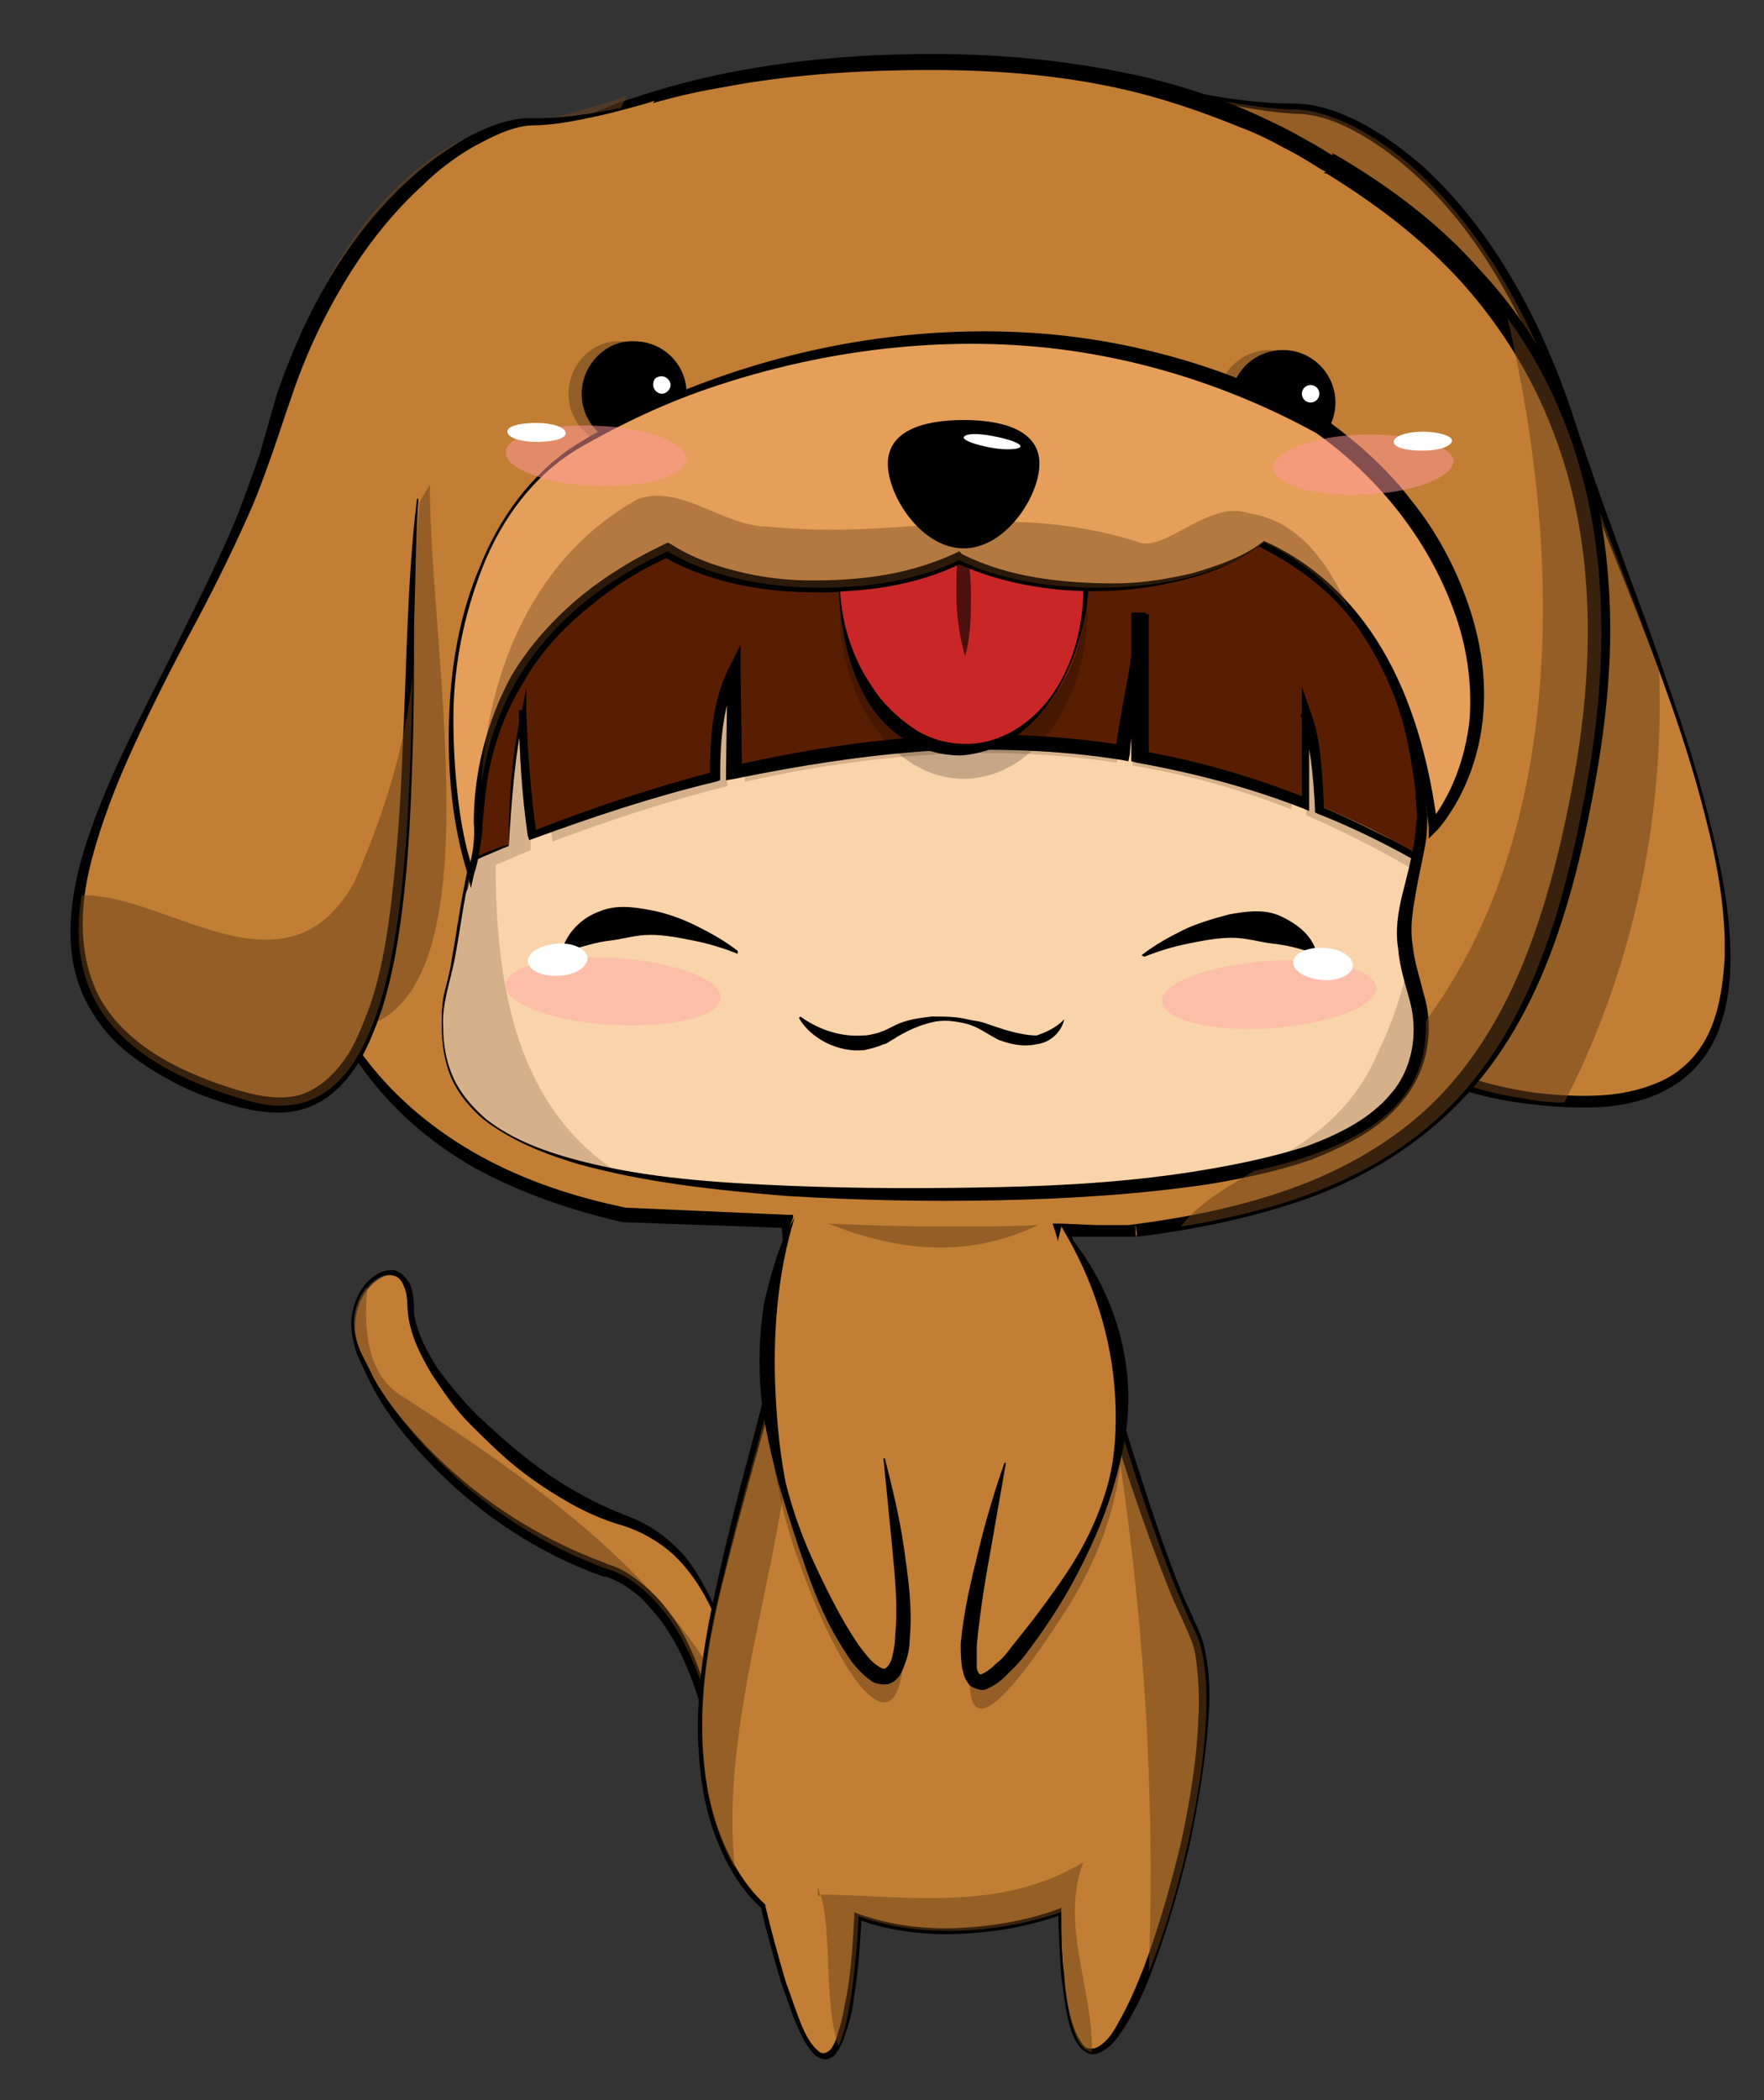 <?xml version="1.0" encoding="utf-8"?>
<!-- Generator: Adobe Illustrator 15.1.0, SVG Export Plug-In . SVG Version: 6.00 Build 0)  -->
<!DOCTYPE svg PUBLIC "-//W3C//DTD SVG 1.1//EN" "http://www.w3.org/Graphics/SVG/1.1/DTD/svg11.dtd">
<svg version="1.1" id="Layer_1" xmlns="http://www.w3.org/2000/svg" xmlns:xlink="http://www.w3.org/1999/xlink" x="0px" y="0px"
	 width="121px" height="144px" viewBox="0 0 121 144" style="enable-background:new 0 0 121 144;" xml:space="preserve">
<rect x="0" y="0" width="121" height="144" fill="#333333" stroke="none"/>
<style type="text/css">
<![CDATA[
	.st0{fill:#E59F5A;}
	.st1{opacity:0.21;}
	.st2{opacity:0.25;}
	.st3{opacity:0.52;}
	.st4{opacity:0.61;}
	.st5{fill:#591E01;}
	.st6{fill:#F9D3AA;}
	.st7{fill:#C17E34;}
	.st8{fill:#C92727;}
	.st9{opacity:0.52;fill:#FF9999;}
	.st10{fill:none;stroke:#000000;stroke-miterlimit:10;}
	.st11{fill:#FFFFFF;}
	.st12{opacity:0.37;fill:#997858;}
	.st13{opacity:0.47;fill:#FFA6A6;}
	.st14{opacity:0.52;fill:#6D4319;}
	.st15{fill:#6D4319;}
	.st16{opacity:0.4;fill:#6D4319;}
]]>
</style>
<g>
	<g>
		<path class="st7" d="M50.1,113.9c0,0-1.3-7.7-7.2-9.5c-6-1.8-14.6-9.8-14.6-14.6s-5.1-1.6-3.7,2.7c1.4,4.3,7.5,12,17.1,15.4
			c0,0,5.1,1.1,7.2,10.7C50.9,128,50.1,113.9,50.1,113.9z"/>
		<path d="M50,113.9c-0.6-2.7-1.8-5.4-3.8-7.3c-1-0.9-2.2-1.6-3.5-2c-1.4-0.4-2.7-1-3.9-1.7c-1.2-0.7-2.4-1.5-3.5-2.4
			c-1.1-0.9-2.1-1.9-3.1-2.9c-1-1-1.8-2.2-2.6-3.4c-0.7-1.2-1.4-2.5-1.6-4c-0.1-0.7,0-1.4-0.3-2c-0.1-0.3-0.3-0.6-0.6-0.7
			c-0.3-0.1-0.6-0.1-0.9,0c-1.2,0.5-1.9,2-1.9,3.3c0,0.7,0.2,1.3,0.5,2c0.3,0.6,0.6,1.2,0.9,1.8c0.7,1.2,1.5,2.3,2.4,3.3
			c3.6,4.2,8.3,7.4,13.5,9.3l-0.1,0c1.2,0.3,2.1,1,2.9,1.7c0.8,0.7,1.5,1.6,2.1,2.5c1.1,1.8,1.8,3.9,2.3,5.9c0.2,1,0.4,2.1,0.6,3.1
			c0.1,0.2,0.1,0.5,0.2,0.7c0,0.1,0.1,0.2,0.1,0.3c0,0,0.1,0.1,0,0.1c0,0-0.1,0-0.1,0c0,0,0,0,0,0c0.2-0.4,0.2-1,0.2-1.4
			C50.2,118.1,50.1,116,50,113.9z M50.1,113.9c0.1,2.1,0.2,4.2,0.2,6.2c0,0.5,0,1-0.2,1.6c0,0,0,0.1-0.1,0.1c-0.1,0.1-0.2,0.1-0.3,0
			c-0.1-0.1-0.2-0.2-0.2-0.2c-0.1-0.1-0.1-0.3-0.2-0.4c-0.1-0.3-0.2-0.5-0.3-0.8c-0.3-1-0.6-2-0.8-3c-0.6-2-1.3-3.9-2.4-5.6
			c-0.5-0.8-1.2-1.6-1.9-2.3c-0.7-0.6-1.6-1.2-2.4-1.4l-0.1,0l0,0c-5.4-1.9-10.1-5.4-13.7-9.8c-0.9-1.1-1.7-2.3-2.3-3.5
			c-0.3-0.6-0.6-1.3-0.9-1.9c-0.2-0.6-0.4-1.4-0.4-2.1c0-1.4,0.7-3,2.1-3.6c0.4-0.1,0.8-0.2,1.1,0c0.4,0.2,0.6,0.5,0.8,0.8
			c0.3,0.7,0.3,1.5,0.3,2.1c0.2,1.3,0.9,2.6,1.6,3.7c0.8,1.1,1.7,2.2,2.7,3.2c2,1.9,4.1,3.7,6.5,5.1c1.2,0.7,2.4,1.3,3.7,1.8
			c1.4,0.5,2.6,1.3,3.6,2.3c1,1,1.7,2.3,2.3,3.5C49.4,111.2,49.9,112.5,50.1,113.9L50.1,113.9L50.1,113.9z"/>
	</g>
	<path class="st14" d="M25.2,88.2c-0.3,3,0,6.2,2.5,7.6c9.5,6.2,18.2,12.4,22.6,21.5c0.1,3.4,0,7.3-1.4,1
		c-2.1-9.6-7.2-10.7-7.2-10.7c-9.5-3.4-15.6-11.1-17.1-15.4C23.9,90.7,24.4,89.1,25.2,88.2z"/>
	<g>
		<path class="st7" d="M79,5.9c0,0,6.4,1.6,9.8,1.6c3.4,0,12.9,4.2,18.8,21.7c5.8,17.5,22.9,50-3.2,46.1c-26.1-3.9-4-36.8-5.7-50.3"
			/>
		<path d="M79,5.8c3.2,0.6,6.4,1.3,9.7,1.3c1.7,0,3.3,0.6,4.8,1.4c1.5,0.8,2.8,1.8,4.1,2.9c4.9,4.5,8.1,10.6,10.2,16.8
			c1,3.1,2.1,6.2,3.2,9.2c1.1,3.1,2.3,6.1,3.3,9.2c1.1,3.1,2.1,6.2,2.9,9.4c0.8,3.2,1.5,6.4,1.5,9.7c0,1.7-0.2,3.3-0.8,4.9
			c-0.6,1.6-1.7,3-3.2,3.9c-1.5,0.9-3.2,1.3-4.8,1.4c-1.7,0.1-3.3,0-5-0.2c-3.3-0.4-6.6-1.3-9.3-3.5c-1.3-1.1-2.4-2.5-3.1-4
			c-0.7-1.6-1.1-3.2-1.3-4.9c-0.3-3.3,0.1-6.7,0.8-9.9c0.7-3.2,1.6-6.4,2.6-9.5c0.9-3.1,1.9-6.2,2.8-9.4c0.8-3.1,1.6-6.4,1.4-9.6
			l0.1,0c0.2,1.6,0.1,3.3-0.1,4.9c-0.2,1.6-0.5,3.2-0.9,4.8c-0.8,3.2-1.7,6.3-2.6,9.5c-0.9,3.1-1.7,6.3-2.3,9.5
			c-0.6,3.2-1,6.4-0.7,9.6c0.2,1.6,0.5,3.1,1.2,4.6c0.7,1.4,1.6,2.7,2.8,3.7c2.4,2,5.6,2.9,8.8,3.4c1.6,0.2,3.2,0.3,4.8,0.2
			c1.6-0.1,3.2-0.5,4.5-1.2c1.4-0.8,2.4-2,3-3.5c0.6-1.5,0.8-3.1,0.9-4.7c0.1-3.2-0.5-6.5-1.3-9.6c-0.8-3.2-1.8-6.3-2.9-9.3
			c-2.2-6.1-4.9-12.1-7-18.3c-1.1-3.1-2.4-6-4-8.8c-1.6-2.8-3.5-5.4-5.9-7.6c-1.2-1.1-2.5-2.1-3.9-2.9c-1.4-0.8-2.9-1.4-4.5-1.4
			c-1.7-0.1-3.3-0.4-4.9-0.7C82.1,6.7,80.5,6.3,79,5.8L79,5.8z"/>
	</g>
	<path class="st14" d="M98.7,24.9L79,5.9c0,0,6.4,1.6,9.8,1.6c3.4,0,12.9,4.2,18.8,21.7c1.6,4.8,4.1,10.8,6.2,16.8
		c0.4,10.3-1.9,20.7-6.5,29.6c-0.9,0-1.9-0.1-2.9-0.3C78.3,71.3,100.4,38.4,98.7,24.9z"/>
	<g>
		<path class="st6" d="M31.3,63.8c0.8-5,1.1-4.7,1.1-7c0.3-15.3,14.9-22.5,32.9-22.5c18,0,30.8,3.6,32.3,21.5
			c0.2,2.8-1.2,5.7-1.2,8.3c0,2.6,1.2,4.3,1.2,6.5c0,7.2-8,11.4-34.2,11.4c-26.2,0-33.4-4.2-33.4-11.4
			C30.2,67.9,30.5,68.8,31.3,63.8z"/>
		<g>
			<path d="M31.3,63.8c0.2-1,0.3-2,0.5-3c0.2-1,0.5-2,0.5-3c0.1-1,0-2,0.2-3c0.1-1,0.3-2,0.5-3c0.9-4,3.3-7.6,6.4-10.3
				c3.1-2.7,7-4.5,10.9-5.6c3.9-1.2,8-1.7,12.1-1.9c4.1-0.1,8.2,0,12.2,0.5c4,0.5,8.1,1.3,11.8,3.1c3.7,1.7,6.9,4.7,8.7,8.3
				c0.9,1.8,1.6,3.8,2,5.8c0.2,1,0.4,2,0.5,3c0.1,0.5,0.1,1,0.1,1.5c0,0.5,0,1.1-0.1,1.6c-0.2,2.1-1,4-1,6c0,1,0.1,1.9,0.4,2.9
				c0.3,1,0.6,1.9,0.7,3c0.3,2.1-0.3,4.4-1.6,6c-1.4,1.7-3.3,2.7-5.2,3.5c-3.9,1.5-8,2.2-12,2.6c-4.1,0.4-8.2,0.6-12.2,0.7
				c-4.1,0-8.2,0-12.2-0.2c-4.1-0.2-8.2-0.6-12.2-1.4c-2-0.4-4-1-5.9-1.8c-1.9-0.8-3.7-1.9-5-3.5c-0.6-0.8-1.1-1.8-1.3-2.8
				c-0.3-1-0.3-2-0.2-3.1c0-1,0.4-2,0.6-3C30.9,65.8,31.1,64.8,31.3,63.8z M31.4,63.8c-0.2,1-0.3,2-0.5,3c-0.2,1-0.6,2-0.6,3
				c-0.1,2,0.3,4.1,1.6,5.7c1.3,1.6,3.1,2.5,5,3.3c1.9,0.7,3.9,1.2,5.8,1.5c4,0.7,8,1,12.1,1.1c4.1,0.1,8.1,0.2,12.2,0.1
				c4.1-0.1,8.1-0.3,12.1-0.7c4-0.4,8-1,11.8-2.5c1.8-0.7,3.6-1.7,4.9-3.2c1.3-1.5,1.8-3.5,1.6-5.4c-0.1-1-0.4-1.9-0.7-2.9
				c-0.2-1-0.4-2.1-0.4-3.1c0.1-2.1,0.9-4,1.1-6c0.2-1,0.1-2,0-3c-0.1-1-0.2-2-0.4-3c-0.4-2-1-3.9-1.9-5.7c-0.9-1.8-2.1-3.5-3.6-4.8
				c-1.5-1.4-3.2-2.5-5-3.4c-3.7-1.7-7.7-2.5-11.7-2.8c-4-0.4-8.1-0.4-12.1-0.2c-4,0.2-8,0.8-11.9,1.9c-3.9,1.1-7.6,2.8-10.7,5.3
				c-3.1,2.5-5.5,5.9-6.6,9.9c-0.6,2-0.7,4-0.8,6c-0.1,1-0.4,2-0.6,3C31.7,61.8,31.5,62.8,31.4,63.8z"/>
		</g>
	</g>
	<g>
		<path class="st12" d="M94.5,72.2c0.9-1.8,1.7-4.1,2.2-6.5c0.3,1.8,1,3.3,1,5c0,4.6-3.3,8-12.6,9.9C89.5,78.8,92.9,76.1,94.5,72.2z
			"/>
		<path class="st12" d="M31.3,63.8c0.8-5,1.1-4.7,1.1-7c0.1-3.1,0.7-5.9,1.9-8.4c-0.1,1.6-0.3,3.2-0.4,4.8
			C38.2,39.4,50.9,32.9,66,32.9c18,0,30.9,4.7,32.7,27.8c-3-1.9-6.1-3.5-9.1-4.8c-0.1-2.2-0.3-4.5-1-6.3c0,2.2,0,4.1,0,5.9
			c-3.6-1.4-7.2-2.4-10.9-3c0-3.1,0-6.3,0-9.4c0,3.4-0.8,6.2-1.1,9.2c-8.4-1.3-17-0.6-25.5,1.3c0-2.2,0-4.4,0-6.7
			c-1.1,2.1-1.3,4.5-1.2,7c-4,1-8,2.3-12,3.8c-0.4-2.5-0.6-5.2-0.6-8.2c-0.7,2.6-0.9,5.8-0.9,8.8c-0.8,0.3-1.6,0.7-2.4,1
			c0,8.7,1.6,16.7,8.4,21.1c-9-1.8-12-5.2-12-9.9C30.2,67.9,30.5,68.8,31.3,63.8z"/>
	</g>
	<g>
		<path class="st5" d="M34.9,57.9c-1.2,0.5-2.4,1-3.6,1.5C33,40.3,47.9,31.3,66,31.3c18.8,0,32.3,4.9,34.1,29c-3.1-2-6.3-3.7-9.5-5
			c-0.1-2.3-0.3-4.7-1-6.6c0,2.3,0,4.2,0,6.2c-3.7-1.5-7.5-2.5-11.3-3.2c0-3.3,0-6.5,0-9.8c0,3.5-0.9,6.5-1.2,9.6
			c-8.8-1.3-17.8-0.7-26.7,1.4c0-2.3,0-4.6,0-7c-1.1,2.2-1.3,4.7-1.3,7.3c-4.2,1-8.4,2.4-12.5,4c-0.4-2.7-0.7-5.5-0.7-8.6
			C35.2,51.4,35,54.8,34.9,57.9z"/>
		<path d="M34.9,58c-1.2,0.5-2.4,1-3.6,1.6l-0.2,0.1l0-0.2c0.3-4.2,1.3-8.4,3.3-12.2c1.9-3.8,4.7-7.1,8.2-9.6
			c3.4-2.5,7.4-4.3,11.5-5.3c4.1-1.1,8.4-1.5,12.6-1.4c4.2,0,8.5,0.4,12.6,1.3c4.1,0.9,8.2,2.6,11.4,5.4c3.3,2.7,5.6,6.4,7,10.4
			c1.5,4,2.2,8.2,2.5,12.4l0,0.4l-0.3-0.2c-3-1.9-6.2-3.6-9.5-4.9l-0.2-0.1l0-0.2c-0.1-2.2-0.3-4.5-1-6.5l0.6-0.1l0,6.2l0,0.5
			l-0.5-0.2c-3.6-1.4-7.4-2.4-11.3-3.1l-0.4-0.1l0-0.4l0-9.8h1c0,1.7-0.2,3.3-0.4,4.9c-0.3,1.6-0.6,3.2-0.7,4.8l-0.1,0.5l-0.5-0.1
			c-4.4-0.7-8.8-0.8-13.3-0.6c-4.4,0.3-8.8,1-13.2,1.9l-0.6,0.1l0-0.6l0.1-7l0.8,0.2c-1.1,2.1-1.3,4.6-1.3,7.1l0,0.3l-0.3,0.1
			c-4.2,1-8.4,2.4-12.5,3.9l-0.3,0.1l-0.1-0.3c-0.4-2.8-0.6-5.7-0.6-8.6l0.4,0C35.3,51.7,35.1,54.8,34.9,58L34.9,58L34.9,58z
			 M34.9,57.9c0-3.1,0.2-6.2,0.9-9.2l0.3-1.5l0,1.5c0.1,2.9,0.3,5.7,0.7,8.5L36.5,57c4.1-1.6,8.3-3,12.5-4.1l-0.3,0.4
			c0-2.5,0.1-5.1,1.3-7.5l0.8-1.6l0,1.8l0.1,7l-0.6-0.5c4.4-1,8.8-1.7,13.3-2c4.5-0.3,9-0.1,13.5,0.6l-0.6,0.5
			c0.2-1.6,0.5-3.2,0.8-4.8c0.3-1.6,0.5-3.2,0.5-4.7h1l0,9.8l-0.4-0.4c3.9,0.7,7.7,1.8,11.4,3.3l-0.5,0.3l0-6.2l0-1.8l0.6,1.7
			c0.4,1.1,0.6,2.2,0.7,3.3c0.1,1.1,0.2,2.3,0.2,3.4l-0.2-0.2c1.7,0.7,3.3,1.5,4.9,2.3c1.6,0.8,3.1,1.8,4.7,2.8l-0.3,0.2
			c-0.3-4.2-1-8.4-2.4-12.3c-1.4-3.9-3.7-7.6-7-10.2c-3.2-2.6-7.2-4.2-11.3-5c-4.1-0.9-8.3-1.1-12.5-1.1c-4.2,0-8.3,0.4-12.4,1.4
			c-4,1-7.9,2.7-11.3,5.1c-3.4,2.4-6.2,5.6-8.1,9.3c-2,3.7-3.1,7.8-3.5,11.9l-0.2-0.1C32.4,58.8,33.6,58.3,34.9,57.9z"/>
	</g>
	<g>
		<g>
			<path class="st7" d="M91.6,11.5C91.6,11.3,91.7,11.3,91.6,11.5L91.6,11.5z"/>
			<path d="M91.6,11.5c-0.3-0.1-0.4-0.1-0.4-0.1l0.3,0c0,0,0,0,0,0c0,0,0,0,0,0c0-0.1,0.1-0.2,0.2-0.2c0,0,0.1,0,0.2,0.1
				c0.1,0.1,0.1,0.2,0.1,0.2l0.1,0c0,0,0,0,0.1,0c0,0,0.1,0,0.1,0.1C92.1,11.6,92,11.6,91.6,11.5L91.6,11.5L91.6,11.5z M91.6,11.5
				L91.6,11.5c-0.4-0.1-0.5-0.1-0.5-0.2c0,0,0,0,0.1,0l0.1,0l0.1,0c0,0,0,0.1,0.1,0.2c0.1,0.1,0.2,0.1,0.2,0.1
				c0.1,0,0.2-0.1,0.2-0.2c0,0,0,0,0,0c0,0,0,0,0,0c0,0,0.2,0,0.2,0.1C92.1,11.5,92,11.5,91.6,11.5L91.6,11.5z"/>
		</g>
		<g>
			<path class="st7" d="M17.9,52.6c2.7,17.3,8.3,26.9,25,30.7l0,0l11.3,0.5c0.6,8.2-1.5,11.1-5,26c-3.7,15.7,3.3,21,3.3,21
				c5.5,22.6,6.4,0.7,6.4,0.7c6.8,2.4,13.9-0.3,13.9-0.3c0.1,27.1,13.1-11.1,9.1-19.2c-3.6-7.3-8-24.1-8.9-27.5l4.8,0.2l0,0
				c0,0,0,0,0,0C98.9,82,105.5,72.4,109,52.9c2.5-14.2,0.5-30.7-17.3-41.4c-0.1,0.5-8.7-7.2-27.5-7.2c-20.3,0-28.3,6.4-28.3,6.4
				C17.5,22.1,15.5,37.7,17.9,52.6z M30.3,70.4c0-2.7,0.4-1.8,1.2-6.9c0.8-5,1.1-4.7,1.1-7.1c0.2-9,5.2-15.2,12.9-18.8
				c2.4,1.5,6.2,2.5,10.4,2.5c3.7,0,7-0.7,9.4-1.9c2.4,1.2,5.7,1.9,9.4,1.9c4.8,0,9-1.3,11.3-3.1c6.6,3,10.7,8.5,11.5,18.4
				c0.2,2.9-1.2,5.8-1.2,8.4c0,2.6,1.2,4.4,1.2,6.5c0,7.2-8,11.5-34,11.5C37.5,81.9,30.3,77.7,30.3,70.4z"/>
			<g>
				<path d="M17.9,52.6c0.6,3.5,1.3,7,2.4,10.4c1.1,3.4,2.6,6.7,4.7,9.5c2.1,2.8,4.9,5.1,8,6.8c3.1,1.7,6.5,2.8,9.9,3.5l-0.1,0
					l11.3,0.5l0.3,0l0,0.3c0.1,2,0.1,4.1-0.1,6.2c-0.3,2-0.8,4-1.3,6c-1.1,3.9-2.2,7.8-3.2,11.8c-1,3.9-1.8,7.9-1.6,12
					c0.1,2,0.4,4,1.1,5.9c0.7,1.9,1.7,3.7,3.1,5l0.1,0.1l0,0.1c0.4,1.7,0.9,3.5,1.4,5.2c0.3,0.8,0.6,1.7,0.9,2.5
					c0.3,0.8,0.7,1.7,1.3,2.2c0.3,0.3,0.6,0.2,0.9-0.1c0.2-0.3,0.4-0.7,0.5-1.2c0.3-0.8,0.4-1.7,0.6-2.6c0.3-1.8,0.4-3.5,0.5-5.3
					l0-0.3l0.2,0.1c2.2,0.8,4.6,1.1,6.9,1c2.3-0.1,4.7-0.5,6.9-1.3l0.2-0.1l0,0.2c0,1.5,0,2.9,0.2,4.4c0.1,1.4,0.3,2.9,0.9,4.2
					c0.2,0.3,0.3,0.6,0.6,0.8c0.3,0.1,0.6,0.1,0.9-0.1c0.6-0.4,1-1,1.3-1.6c0.7-1.2,1.3-2.6,1.8-3.9c1-2.7,1.8-5.5,2.5-8.4
					c0.6-2.8,1.1-5.7,1.2-8.6c0.1-1.4,0-2.9-0.2-4.3c-0.1-0.7-0.4-1.3-0.7-2c-0.3-0.7-0.6-1.3-0.9-2c-1.1-2.7-2.1-5.5-3-8.2
					c-1.8-5.6-3.4-11.2-5-16.8l-0.2-0.6l0.6,0l2.4,0.1l1.2,0l0.6,0l0.3,0l0.1,0l0.1,0l0,0h0l0,0h0c0,0,0,0,0,0l0,0
					c0-0.2,0,1.7,0,0.9V84l-0.1,0c4-0.5,8-1.3,11.7-2.7c3.7-1.4,7.2-3.5,9.9-6.4c2.7-2.9,4.6-6.4,6-10.2c1.4-3.8,2.3-7.7,3-11.6
					c1.4-7.9,1.4-16.2-1.5-23.6c-1.4-3.7-3.6-7.2-6.2-10.1c-2.7-3-5.9-5.4-9.3-7.5l0.8-0.4c0,0.2-0.2,0.4-0.3,0.4
					c-0.1,0-0.1,0-0.2,0l-0.1,0c-0.1,0-0.1,0-0.2,0c-0.1,0-0.1,0-0.2-0.1L91,11.8l-0.4-0.2l-0.8-0.5c-0.5-0.3-1-0.6-1.6-0.9
					c-1.1-0.6-2.1-1.1-3.2-1.5c-2.2-0.9-4.5-1.7-6.8-2.3c-4.7-1.2-9.5-1.6-14.3-1.6C59,4.8,54.2,5.1,49.5,6c-2.4,0.4-4.7,1-7,1.8
					C40.2,8.6,38,9.6,36,10.9l0,0l0,0c-3.5,2.1-6.7,4.6-9.5,7.6c-2.8,2.9-5.1,6.4-6.6,10.1c-1.6,3.7-2.4,7.8-2.6,11.8
					C17,44.5,17.3,48.6,17.9,52.6z M17.8,52.6c-0.6-4-1-8.1-0.8-12.2c0.2-4.1,1-8.1,2.6-11.9c1.5-3.8,3.8-7.3,6.6-10.3
					c2.8-3,6-5.6,9.5-7.8l0,0c2-1.5,4.3-2.4,6.6-3.3c2.3-0.8,4.7-1.5,7.1-2c4.8-1,9.7-1.4,14.6-1.4c4.9,0,9.8,0.5,14.6,1.6
					c2.4,0.6,4.7,1.3,7,2.3c1.1,0.5,2.2,1,3.3,1.6c0.5,0.3,1.1,0.6,1.6,0.9l0.8,0.5l0.4,0.2l0.2,0.1l0.1,0c0,0,0,0-0.1,0l0,0
					c0,0-0.1,0-0.2,0c-0.1,0-0.3,0.2-0.3,0.4l0-0.8l0.7,0.4c3.5,2.1,6.8,4.6,9.5,7.7c2.8,3,5,6.6,6.4,10.4c1.5,3.8,2.2,7.9,2.4,12
					c0.2,4.1-0.2,8.2-0.9,12.2c-0.7,4-1.6,8-3,11.8c-1.4,3.8-3.4,7.5-6.3,10.5c-2.9,3-6.5,5.2-10.3,6.6c-3.9,1.4-7.9,2.2-11.9,2.7
					l-0.1-0.9c0-0.8,0,1.1,0,0.9l0,0h0h0h0l0,0l0,0l-0.1,0l-0.2,0l-0.3,0l-0.6,0l-1.2,0L73,84.8l0.4-0.5c1.5,5.6,3,11.3,4.8,16.8
					c0.9,2.8,1.8,5.5,2.9,8.2c0.3,0.7,0.6,1.3,0.9,2c0.3,0.6,0.6,1.4,0.7,2.1c0.3,1.5,0.3,3,0.2,4.4c-0.2,2.9-0.7,5.8-1.3,8.7
					c-0.7,2.9-1.5,5.7-2.5,8.4c-0.5,1.4-1.1,2.7-1.9,4c-0.4,0.6-0.8,1.3-1.5,1.7c-0.3,0.2-0.8,0.4-1.2,0.1c-0.4-0.2-0.6-0.6-0.8-0.9
					c-0.6-1.4-0.7-2.9-0.9-4.3c-0.1-1.5-0.2-2.9-0.2-4.4l0.2,0.2c-2.3,0.8-4.6,1.2-7,1.3c-2.4,0.1-4.8-0.2-7-1l0.3-0.2
					c-0.1,1.8-0.2,3.6-0.5,5.4c-0.1,0.9-0.3,1.8-0.6,2.6c-0.1,0.4-0.3,0.9-0.6,1.3c-0.1,0.2-0.3,0.4-0.7,0.5c-0.3,0-0.6-0.1-0.8-0.3
					c-0.7-0.7-1-1.5-1.4-2.4c-0.3-0.8-0.6-1.7-0.9-2.5c-0.5-1.7-1-3.4-1.4-5.2l0.1,0.1c-1.6-1.4-2.6-3.3-3.3-5.2c-0.7-1.9-1-4-1.1-6
					c-0.2-4.1,0.6-8.2,1.5-12.1c0.9-4,2-7.9,3-11.8c0.5-2,1-3.9,1.2-5.9c0.2-2,0.2-4,0-6l0.4,0.3l-11.3-0.4l0,0l0,0
					c-3.5-0.8-7-2-10.1-3.7c-3.2-1.8-5.9-4.2-8-7.2c-2.1-2.9-3.5-6.3-4.5-9.7C19.1,59.7,18.4,56.2,17.8,52.6z"/>
				<path d="M30.3,70.4c0-0.8,0-1.6,0.2-2.4c0.2-0.8,0.4-1.5,0.5-2.3c0.3-1.6,0.5-3.2,0.8-4.7c0.3-1.6,0.7-3.1,0.6-4.7
					c0-1.6,0.2-3.2,0.6-4.8c0.7-3.1,2.3-6.1,4.5-8.5c2.2-2.4,4.9-4.3,7.9-5.7l0.2-0.1l0.2,0.1c1.4,0.9,3,1.5,4.6,1.8
					c1.6,0.4,3.3,0.6,5,0.6c1.7,0,3.4,0,5-0.3c1.7-0.3,3.3-0.7,4.8-1.5l0.1-0.1l0.1,0.1c1.6,0.8,3.3,1.3,5,1.6
					c1.7,0.3,3.5,0.4,5.3,0.4c1.8-0.1,3.6-0.3,5.3-0.8c1.7-0.5,3.4-1.1,4.8-2.3l0.1-0.1l0.1,0c2.2,1,4.3,2.4,6,4.1
					c1.7,1.7,3,3.8,3.9,6.1c0.9,2.3,1.5,4.6,1.8,7.1c0.1,0.6,0.1,1.2,0.2,1.8c0,0.6,0,1.3-0.1,1.9c-0.2,1.2-0.5,2.4-0.7,3.6
					c-0.2,1.2-0.4,2.3-0.2,3.5c0.1,1.1,0.5,2.3,0.8,3.5c0.7,2.4,0.2,5.2-1.5,7.2c-1.6,2-4,3.1-6.2,4c-2.3,0.8-4.7,1.3-7.1,1.7
					c-4.8,0.7-9.6,1-14.5,1.1c-4.8,0.1-9.6,0-14.5-0.3c-4.8-0.4-9.6-0.9-14.3-2.2c-2.3-0.7-4.6-1.6-6.5-3.1C32.3,76,31.5,75.1,31,74
					C30.5,72.9,30.3,71.6,30.3,70.4z M30.4,70.4c0,1.2,0.2,2.4,0.7,3.5c0.5,1.1,1.3,2,2.2,2.8c1.9,1.5,4.2,2.3,6.5,2.9
					c4.6,1.2,9.5,1.5,14.2,1.7c4.8,0.2,9.6,0.2,14.4,0.1c4.8-0.1,9.6-0.4,14.3-1.2c2.4-0.4,4.7-0.9,6.9-1.6c2.2-0.8,4.4-1.9,5.8-3.6
					c1.5-1.7,1.9-4.2,1.3-6.4c-0.3-1.1-0.7-2.3-0.8-3.6c-0.2-1.2,0-2.5,0.3-3.7c0.3-1.2,0.6-2.3,0.8-3.5c0.1-0.6,0.1-1.2,0.2-1.7
					c0-0.6-0.1-1.2-0.1-1.8c-0.3-2.4-0.7-4.7-1.6-6.9c-0.9-2.2-2.1-4.3-3.7-6c-1.6-1.7-3.7-3.1-5.8-4.1l0.2,0
					c-1.4,1.1-3.1,1.8-4.9,2.3c-1.7,0.5-3.5,0.7-5.4,0.8c-3.6,0.1-7.3-0.3-10.6-1.8h0.3c-1.6,0.8-3.2,1.3-4.9,1.6
					c-1.7,0.3-3.5,0.5-5.2,0.4c-1.7,0-3.5-0.2-5.2-0.6c-1.7-0.4-3.4-1-4.9-1.9l0.4,0c-2.9,1.3-5.5,3.1-7.7,5.4
					c-2.2,2.3-3.8,5.1-4.6,8.1c-0.4,1.5-0.6,3.1-0.7,4.7c0,0.8-0.1,1.6-0.3,2.4c-0.2,0.8-0.4,1.6-0.5,2.3c-0.3,1.6-0.5,3.1-0.8,4.7
					C30.9,67.3,30.3,68.8,30.4,70.4z"/>
			</g>
		</g>
	</g>
	<g class="st3">
		<path class="st15" d="M91.6,11.5C91.6,11.3,91.7,11.3,91.6,11.5L91.6,11.5z"/>
		<path class="st15" d="M56.1,129.4c0.1,0.2,0.1,0.4,0.2,0.6c-0.1,0-0.1,0-0.2,0V129.4z"/>
		<path class="st15" d="M74.3,127.7c-1.6,4.2,0.7,8.8,0.6,13c-1.2-0.1-2-2.7-2.1-9.6c0,0-7.1,2.7-13.9,0.3c0,0-0.3,6.8-1.4,8.9
			c-1-3.1-0.4-7.5-1.2-10.4C62.4,130,68.6,131.1,74.3,127.7z"/>
		<path class="st15" d="M50.4,128.1c-1.7-3-3.4-8.7-1.2-18.3c2.6-11.1,4.4-15.5,4.9-20.4C56.1,102.3,49.1,115.6,50.4,128.1z"/>
		<path class="st15" d="M76,95.1c1.8,6,4,12.8,6,16.8c2,4.2-0.3,16.2-3.2,23.3C79.3,121.8,78.3,108.4,76,95.1z"/>
	</g>
	<g>
		<path class="st7" d="M-20,14.1C-20,13.9-20,13.9-20,14.1L-20,14.1z"/>
		<path d="M-20.1,14.1c-0.3-0.1-0.4-0.1-0.4-0.1l0.3,0c0,0,0,0,0,0c0,0,0,0,0,0c0-0.1,0.1-0.2,0.2-0.2c0,0,0.1,0,0.2,0.1
			c0.1,0.1,0.1,0.2,0.1,0.2l0.1,0c0,0,0,0,0.1,0c0,0,0.1,0,0.1,0.1C-19.5,14.2-19.7,14.2-20.1,14.1L-20.1,14.1L-20.1,14.1z
			 M-20,14.1L-20,14.1c-0.4-0.1-0.5-0.1-0.5-0.2c0,0,0,0,0.1,0l0.1,0l0.1,0c0,0,0,0.2,0.1,0.2c0.1,0.1,0.2,0.1,0.2,0.1
			c0.1,0,0.2-0.1,0.2-0.2c0,0,0,0,0,0c0,0,0,0,0,0c0,0,0.2,0,0.2,0.1C-19.5,14.1-19.6,14.1-20,14.1L-20,14.1z"/>
	</g>
	<path class="st14" d="M86,80.3c8.7-1.9,11.8-5.3,11.8-9.8c0-0.2,0-0.3,0-0.5c9.6-13,9.4-32,5.6-48.2c6.9,9.5,7.3,20.9,5.6,31.1
		c-3.2,18.7-9.3,28.2-28,31.2C82.1,82.6,84,81.5,86,80.3z"/>
	<path class="st14" d="M56.8,83.9c2.4,0.1,5,0.2,8,0.2c2.3,0,4.5,0,6.4-0.1C66.2,86.4,61.4,85.7,56.8,83.9z"/>
	<path class="st10" d="M-20,14.1C-20,13.9-20,13.9-20,14.1L-20,14.1z"/>
	<g>
		<path class="st2" d="M39,27c0,2,1.6,3.6,3.6,3.6c2,0,3.6-1.6,3.6-3.6c0-2-1.6-3.6-3.6-3.6C40.6,23.3,39,25,39,27z"/>
		<path d="M39.9,27c0,2,1.6,3.6,3.6,3.6c2,0,3.6-1.6,3.6-3.6c0-2-1.6-3.6-3.6-3.6C41.6,23.3,39.9,25,39.9,27z"/>
		<path class="st11" d="M44.8,26.4c0,0.3,0.3,0.6,0.6,0.6c0.3,0,0.6-0.3,0.6-0.6c0-0.3-0.3-0.6-0.6-0.6C45,25.8,44.8,26,44.8,26.4z"
			/>
	</g>
	<g>
		<path class="st2" d="M83.5,27.6c0,2,1.6,3.6,3.6,3.6c2,0,3.6-1.6,3.6-3.6c0-2-1.6-3.6-3.6-3.6C85.1,24,83.5,25.6,83.5,27.6z"/>
		<circle cx="88" cy="27.6" r="3.6"/>
		<circle class="st11" cx="89.9" cy="27" r="0.6"/>
	</g>
	<path class="st1" d="M57.6,41.8c0,6.4,3.8,11.6,8.5,11.6c4.7,0,8.5-5.2,8.5-11.6c0-6.4-3.8-11.6-8.5-11.6
		C61.4,30.1,57.6,35.3,57.6,41.8z"/>
	<g>
		<path class="st8" d="M57.6,39.8c0,6.4,3.8,11.6,8.5,11.6c4.7,0,8.5-5.2,8.5-11.6c0-6.4-3.8-11.6-8.5-11.6
			C61.4,28.2,57.6,33.4,57.6,39.8z"/>
		<path d="M57.6,39.8c0,2.6,0.8,5.3,2.3,7.4c0.7,1.1,1.7,2,2.7,2.7c1,0.7,2.3,1.1,3.5,1.1c2.5,0.1,4.9-1.5,6.3-3.7
			c1.4-2.2,2-4.9,1.9-7.5c-0.1-2.6-0.8-5.2-2.2-7.3c-1.4-2.1-3.6-3.8-6.1-3.8c-2.5,0-4.7,1.6-6.2,3.7C58.4,34.5,57.6,37.2,57.6,39.8
			z M57.5,39.8c0-2.6,0.5-5.4,1.8-7.8c0.7-1.2,1.6-2.3,2.7-3.1c1.1-0.8,2.6-1.3,4-1.3c1.4,0,2.9,0.5,4,1.3c1.2,0.8,2.1,1.9,2.8,3
			c1.5,2.4,2,5.1,1.9,7.8c-0.1,2.7-0.8,5.4-2.2,7.7c-0.7,1.1-1.6,2.2-2.7,3c-1.1,0.8-2.5,1.3-3.9,1.4c-1.4,0-2.8-0.4-4-1.2
			c-1.2-0.8-2.1-1.9-2.7-3.1C58,45.2,57.6,42.5,57.5,39.8z"/>
	</g>
	<g class="st4">
		<line class="st8" x1="66" y1="36.4" x2="66.2" y2="45"/>
		<path d="M66,36.4c0.4,1.4,0.6,2.8,0.6,4.3c0,1.4,0,2.9-0.4,4.3c-0.4-1.4-0.6-2.8-0.6-4.3C65.6,39.3,65.6,37.8,66,36.4z"/>
	</g>
	<g>
		<path class="st0" d="M86.7,37.1c-2.3,1.9-6.5,3.1-11.4,3.1c-3.7,0-7.1-0.7-9.5-1.9c-2.4,1.2-5.8,1.9-9.5,1.9
			c-4.3,0-8.1-1-10.5-2.5C38,41.3,33,47.5,32.8,56.5c0,1.5-0.2,1.9-0.5,3.4c-0.1-0.1-0.1-0.2-0.2-0.4c-2.9-10.7-0.7-24.4,8-29.2
			c15.6-8.8,34.8-9.7,50.4-1c10.5,7.5,13.6,19.9,7.7,27.4C97.3,47.3,93.2,40,86.7,37.1z"/>
		<path d="M86.7,37.2c-1.4,1.1-3.1,1.9-4.9,2.4c-1.8,0.5-3.6,0.8-5.4,0.9c-1.8,0.1-3.7,0-5.5-0.3c-1.8-0.3-3.6-0.8-5.3-1.6H66
			c-1.6,0.8-3.3,1.3-5,1.6s-3.5,0.4-5.2,0.4c-1.8,0-3.5-0.2-5.2-0.6c-1.7-0.4-3.4-1-4.9-1.9l0.4,0c-2.1,0.9-4,2.1-5.8,3.6
			c-1.7,1.4-3.3,3.1-4.4,5.1c-1.2,1.9-2,4.1-2.4,6.3c-0.2,1.1-0.3,2.3-0.4,3.4c0,0.6-0.1,1.2-0.2,1.8c-0.1,0.6-0.2,1.1-0.4,1.7
			l-0.2,0.9L32.1,60c-1.1-3.5-1.4-7.1-1.3-10.6c0.1-3.6,0.7-7.2,2.1-10.5c1.3-3.3,3.5-6.4,6.6-8.4c3.1-1.9,6.3-3.4,9.7-4.6
			c6.8-2.4,14-3.5,21.2-3.1c7.2,0.4,14.3,2.5,20.6,6l0,0l0,0c2.2,1.6,4.2,3.4,5.8,5.5c1.7,2.1,3,4.5,3.9,7.1c0.9,2.6,1.3,5.3,1,8
			c-0.3,2.7-1.3,5.3-3,7.4L98,57.5L98,56.7c-0.4-3.9-1.3-7.8-3.1-11.3c-0.9-1.7-2-3.4-3.4-4.8C90.1,39.2,88.5,38,86.7,37.2z
			 M86.7,37.1c3.7,1.6,6.6,4.6,8.5,8.1c1.9,3.5,2.9,7.5,3.4,11.4L98,56.5c1.6-2,2.5-4.5,2.8-7.1c0.2-2.6-0.2-5.2-1.1-7.6
			c-1.8-4.9-5.2-9.1-9.4-12.1l0,0c-6.2-3.4-13.1-5.5-20.1-6c-7-0.5-14.2,0.5-20.9,2.7c-3.4,1.1-6.6,2.6-9.7,4.4
			c-3,1.8-5.2,4.8-6.5,8.1c-1.3,3.3-2,6.8-2,10.4c0,1.8,0.1,3.5,0.3,5.3c0.2,1.7,0.5,3.5,1.1,5.2l-0.4,0c0.3-1.1,0.5-2.2,0.4-3.4
			c0-1.2,0.1-2.3,0.3-3.5c0.4-2.3,1.2-4.6,2.3-6.6c1.2-2,2.8-3.8,4.6-5.3c1.8-1.5,3.8-2.7,5.9-3.7l0.2-0.1l0.2,0.1
			c1.4,0.9,3,1.5,4.7,1.9c1.6,0.4,3.3,0.6,5,0.6c1.7,0,3.4-0.1,5.1-0.4c1.7-0.3,3.3-0.8,4.8-1.5l0.2-0.1L66,38
			c1.6,0.8,3.3,1.3,5.1,1.6c1.8,0.3,3.6,0.4,5.4,0.4c1.8,0,3.6-0.3,5.3-0.7C83.5,38.8,85.3,38.2,86.7,37.1L86.7,37.1L86.7,37.1z"/>
	</g>
	<path class="st16" d="M43.8,34.2c2.9-1,5.9,1.9,8.8,1.9c9.7,1,15.6-1.9,25.3,1c1.9,1,4.9-2.9,7.8-1.9c3.3,0.5,5.3,3.2,6.8,6.5
		c-1.7-2-3.6-3.5-5.8-4.5c-2.3,1.9-6.5,3.1-11.4,3.1c-3.7,0-7.1-0.7-9.5-1.9c-2.4,1.2-5.8,1.9-9.5,1.9c-4.3,0-8.1-1-10.5-2.5
		C38.8,41,34,46.3,33,54C33.4,45.9,36.7,38.1,43.8,34.2z"/>
	<path class="st9" d="M34.7,31c-0.1,1.1,2.7,2.2,6.1,2.3c3.4,0.2,6.2-0.7,6.3-1.8c0-1.1-2.7-2.2-6.1-2.3C37.6,29,34.7,29.9,34.7,31z
		"/>
	<path class="st11" d="M34.8,29.6c0,0.4,0.9,0.7,2,0.7c1.1,0,2-0.2,2-0.6c0-0.4-0.9-0.7-2-0.7C35.7,29,34.8,29.2,34.8,29.6z"/>
	<path class="st9" d="M99.7,31.6c0,1.1-2.7,2.2-6.1,2.3c-3.4,0.2-6.2-0.7-6.3-1.8c0-1.1,2.7-2.2,6.1-2.3
		C96.8,29.7,99.6,30.5,99.7,31.6z"/>
	<path class="st11" d="M99.6,30.2c0,0.4-0.9,0.7-2,0.7c-1.1,0-2-0.2-2-0.6c0-0.4,0.9-0.7,2-0.7C98.7,29.6,99.6,29.9,99.6,30.2z"/>
	<path class="st14" d="M43,6.6c0,0-5.3,1.8-8.2,2c-2.9,0.2-12.5,4.6-15.9,20.8c-3.4,16.1-22.7,36.5,2.6,41.1c13.9,2.5,7.7-25.8,8-38
		"/>
	<g>
		<path class="st7" d="M44.9,6.9c0,0-5.5,1.6-8.4,1.6s-12.9,4.2-17.9,21.7c-5,17.5-26.3,38.5-1.6,45.4c13.6,3.8,10.3-27.8,11.8-41.2
			"/>
		<path d="M45,6.9c-1.4,0.4-2.8,0.8-4.2,1.1c-1.4,0.3-2.9,0.6-4.4,0.6c-1.4,0.1-2.7,0.8-4,1.5c-1.2,0.7-2.4,1.6-3.4,2.6
			c-2.1,1.9-3.9,4.2-5.4,6.7c-1.5,2.5-2.7,5.1-3.6,7.8c-0.5,1.4-0.9,2.7-1.4,4.1c-0.5,1.4-1,2.8-1.6,4.1c-1.2,2.7-2.5,5.3-3.9,7.9
			c-1.4,2.6-2.7,5.2-3.9,7.8c-1.2,2.6-2.3,5.4-3,8.2c-0.7,2.8-0.8,5.8,0.3,8.4c1.1,2.6,3.5,4.4,6,5.6c1.3,0.6,2.6,1.1,4,1.5
			c1.4,0.4,2.7,0.6,4,0.3c1.3-0.4,2.3-1.3,3.1-2.4c0.8-1.1,1.3-2.5,1.8-3.8c0.9-2.7,1.3-5.6,1.6-8.5c0.3-2.9,0.5-5.8,0.6-8.7
			c0.3-5.8,0.3-11.7,1-17.5l0.1,0c-0.2,2.9-0.2,5.8-0.3,8.7c0,2.9,0,5.8-0.1,8.8c-0.1,2.9-0.2,5.8-0.5,8.8c-0.3,2.9-0.7,5.8-1.6,8.7
			c-0.5,1.4-1,2.8-1.9,4.1c-0.9,1.3-2.1,2.4-3.7,2.8c-1.5,0.4-3.2,0.1-4.6-0.3c-1.4-0.4-2.8-0.9-4.1-1.6c-1.3-0.7-2.6-1.5-3.7-2.5
			c-1.1-1-2-2.3-2.6-3.7c-1.2-2.9-0.8-6-0.1-8.8c1.6-5.7,4.6-10.8,7.1-16c1.3-2.6,2.6-5.2,3.7-7.9c0.5-1.3,1-2.7,1.5-4.1
			c0.4-1.4,0.8-2.8,1.2-4.2c1.9-5.5,4.8-10.9,9.3-14.9c1.1-1,2.3-1.8,3.6-2.6c1.3-0.7,2.7-1.3,4.2-1.4C39.2,8.2,42.1,7.5,45,6.9
			L45,6.9z"/>
	</g>
	<path class="st14" d="M24.3,60.5c2-4.6,3.5-9.2,4-14.2C28,60.8,27.4,78.4,17.1,75.5c-10-2.8-12.5-7.9-11.5-14.1
		C11.4,61.2,19.6,68.9,24.3,60.5z"/>
	<path d="M60.9,31.8c0,2.2,2.3,5.8,5.2,5.8s5.2-3.6,5.2-5.8c0-2.2-2.3-3-5.2-3S60.9,29.6,60.9,31.8z"/>
	<path class="st11" d="M66.1,30c0,0.2,0.8,0.5,1.9,0.7c1.1,0.2,2,0.1,2-0.1c0-0.2-0.8-0.5-1.9-0.7C67.1,29.7,66.2,29.7,66.1,30z"/>
	<g>
		<path d="M50.6,65.4c-1-0.4-2-0.7-3-0.9c-1-0.2-2-0.4-3-0.4c-1,0-1.9,0.3-2.8,0.4c-0.9,0.1-1.8,0.4-2.9,0.7L38.6,65
			c0.4-1.2,1.4-2.1,2.5-2.5c1.2-0.5,2.4-0.3,3.5-0.1c1.1,0.2,2.2,0.6,3.2,1.1c1,0.5,1.9,1,2.8,1.7L50.6,65.4z"/>
	</g>
	
		<ellipse transform="matrix(-0.998 -6.216250e-002 6.216250e-002 -0.998 79.742 138.354)" class="st13" cx="42" cy="67.9" rx="7.4" ry="2.3"/>
	<path class="st11" d="M36.2,65.9c0,0.6,1,1.1,2.1,1c1.1,0,2-0.6,2-1.2c0-0.6-1-1.1-2.1-1C37.1,64.8,36.2,65.3,36.2,65.9z"/>
	<g>
		<path d="M78.3,65.5c0.9-0.7,1.8-1.2,2.8-1.7c1-0.5,2.1-0.8,3.2-1.1c1.1-0.2,2.4-0.4,3.5,0.1c1.1,0.5,2.2,1.3,2.5,2.5l-0.1,0.1
			c-1.1-0.4-2-0.6-2.9-0.7c-0.9-0.1-1.8-0.4-2.8-0.4c-1,0-2,0.2-3,0.4c-1,0.2-2,0.5-3,0.9L78.3,65.5z"/>
	</g>
	<path class="st13" d="M94.4,67.7c0.1,1.3-3.2,2.5-7.2,2.8c-4.1,0.3-7.4-0.6-7.5-1.8c-0.1-1.3,3.2-2.5,7.2-2.8
		C90.9,65.6,94.3,66.4,94.4,67.7z"/>
	<path class="st11" d="M92.8,66.2c0,0.6-1,1.1-2.1,1c-1.1-0.1-2-0.6-2-1.2c0-0.6,1-1.1,2.1-1C91.9,65,92.8,65.6,92.8,66.2z"/>
	<path class="st14" d="M72.8,85.8c0,0,9.3,10.7,0.2,24.8c-9.1,14.1-6.8,2.7-4-8.5"/>
	<path class="st14" d="M54.4,85.2c0,0-4.1,9.1,0.3,21.6c4.4,12.5,9.8,15.6,6-5"/>
	<g>
		<path class="st7" d="M72.8,84.1c0,0,9.3,10.7,0.2,24.8c-9.1,14.1-6.8,2.7-4-8.5"/>
		<path d="M72.8,84.1c2.9,3.2,4.6,7.5,4.6,11.8c0,2.2-0.5,4.3-1.1,6.3c-0.6,2-1.5,4-2.5,5.9c-1,1.9-2.2,3.7-3.5,5.4
			c-0.3,0.4-0.7,0.8-1.1,1.2c-0.4,0.4-0.8,0.8-1.5,1.1c-0.2,0.1-0.4,0.1-0.7,0c-0.3-0.1-0.5-0.2-0.6-0.4c-0.3-0.4-0.3-0.7-0.4-1
			c-0.1-0.6-0.1-1.2-0.1-1.7c0.2-2.2,0.7-4.3,1.2-6.3c0.5-2.1,1.1-4.1,1.8-6.1l0.1,0l-1.1,6.3c-0.4,2.1-0.7,4.2-0.9,6.2
			c0,0.5,0,1,0,1.5c0,0.2,0.1,0.4,0.2,0.5c0.1,0,0,0,0.1,0c0.3-0.1,0.7-0.4,1.1-0.8c0.4-0.3,0.7-0.7,1-1.1c1.3-1.6,2.6-3.3,3.8-5.1
			c1.2-1.8,2.1-3.7,2.7-5.7c0.6-2,0.7-4.2,0.6-6.2C76.3,91.8,75,87.7,72.8,84.1L72.8,84.1z"/>
	</g>
	<g>
		<path class="st7" d="M54.4,83.5c0,0-4.1,9.1,0.3,21.6c4.4,12.5,9.8,15.6,6-5"/>
		<path d="M54.5,83.5c-1.2,3.9-1.5,8.1-1.3,12.1c0.1,2,0.3,4.1,0.7,6.1c0.5,2,1.2,3.9,2.1,5.8c0.9,1.9,1.8,3.7,2.9,5.3
			c0.3,0.4,0.6,0.8,0.9,1.1c0.3,0.3,0.8,0.6,0.9,0.5c0.1,0,0.4-0.3,0.5-0.8c0.1-0.4,0.2-0.9,0.2-1.4c0.2-2,0-4-0.2-6.1
			c-0.2-2-0.4-4.1-0.6-6.1l0.1,0c0.5,2,1,4,1.3,6.1c0.3,2.1,0.6,4.1,0.4,6.3c0,0.5-0.1,1.1-0.3,1.6c-0.1,0.3-0.2,0.6-0.4,0.9
			c-0.2,0.3-0.6,0.6-1,0.6c-0.4,0-0.8-0.1-1-0.3c-0.3-0.2-0.5-0.4-0.7-0.6c-0.4-0.4-0.7-0.8-1-1.3c-1.2-1.8-2-3.7-2.7-5.7
			c-0.7-2-1.3-3.9-1.9-5.9c-0.5-2-1-4-1.2-6.1c-0.2-2.1-0.1-4.2,0.2-6.2C52.9,87.3,53.4,85.3,54.5,83.5L54.5,83.5z"/>
	</g>
	<g>
		<path d="M73,69.9c-0.2,0.9-1,1.6-1.9,1.7c-0.9,0.2-1.8,0-2.6-0.3c-0.8-0.4-1.4-0.9-2.2-1.1c-0.8-0.2-1.6-0.3-2.4-0.1
			c-0.8,0.2-1.5,0.5-2.2,0.9c-0.2,0.1-0.3,0.2-0.5,0.3c-0.2,0.1-0.4,0.3-0.6,0.3c-0.4,0.2-0.9,0.3-1.3,0.4c-1.8,0.2-3.7-0.8-4.5-2.2
			l0.1-0.1c1.4,1,2.9,1.4,4.3,1.3c0.4,0,0.7-0.1,1.1-0.2c0.2-0.1,0.3-0.1,0.5-0.2c0.2-0.1,0.4-0.2,0.6-0.3c0.8-0.4,1.7-0.5,2.5-0.6
			c0.9,0,1.7,0,2.5,0.2c0.4,0.1,0.8,0.1,1.3,0.3l1.2,0.4c0.7,0.2,1.5,0.4,2.2,0.4C71.7,70.8,72.4,70.5,73,69.9L73,69.9z"/>
	</g>
</g>
</svg>
